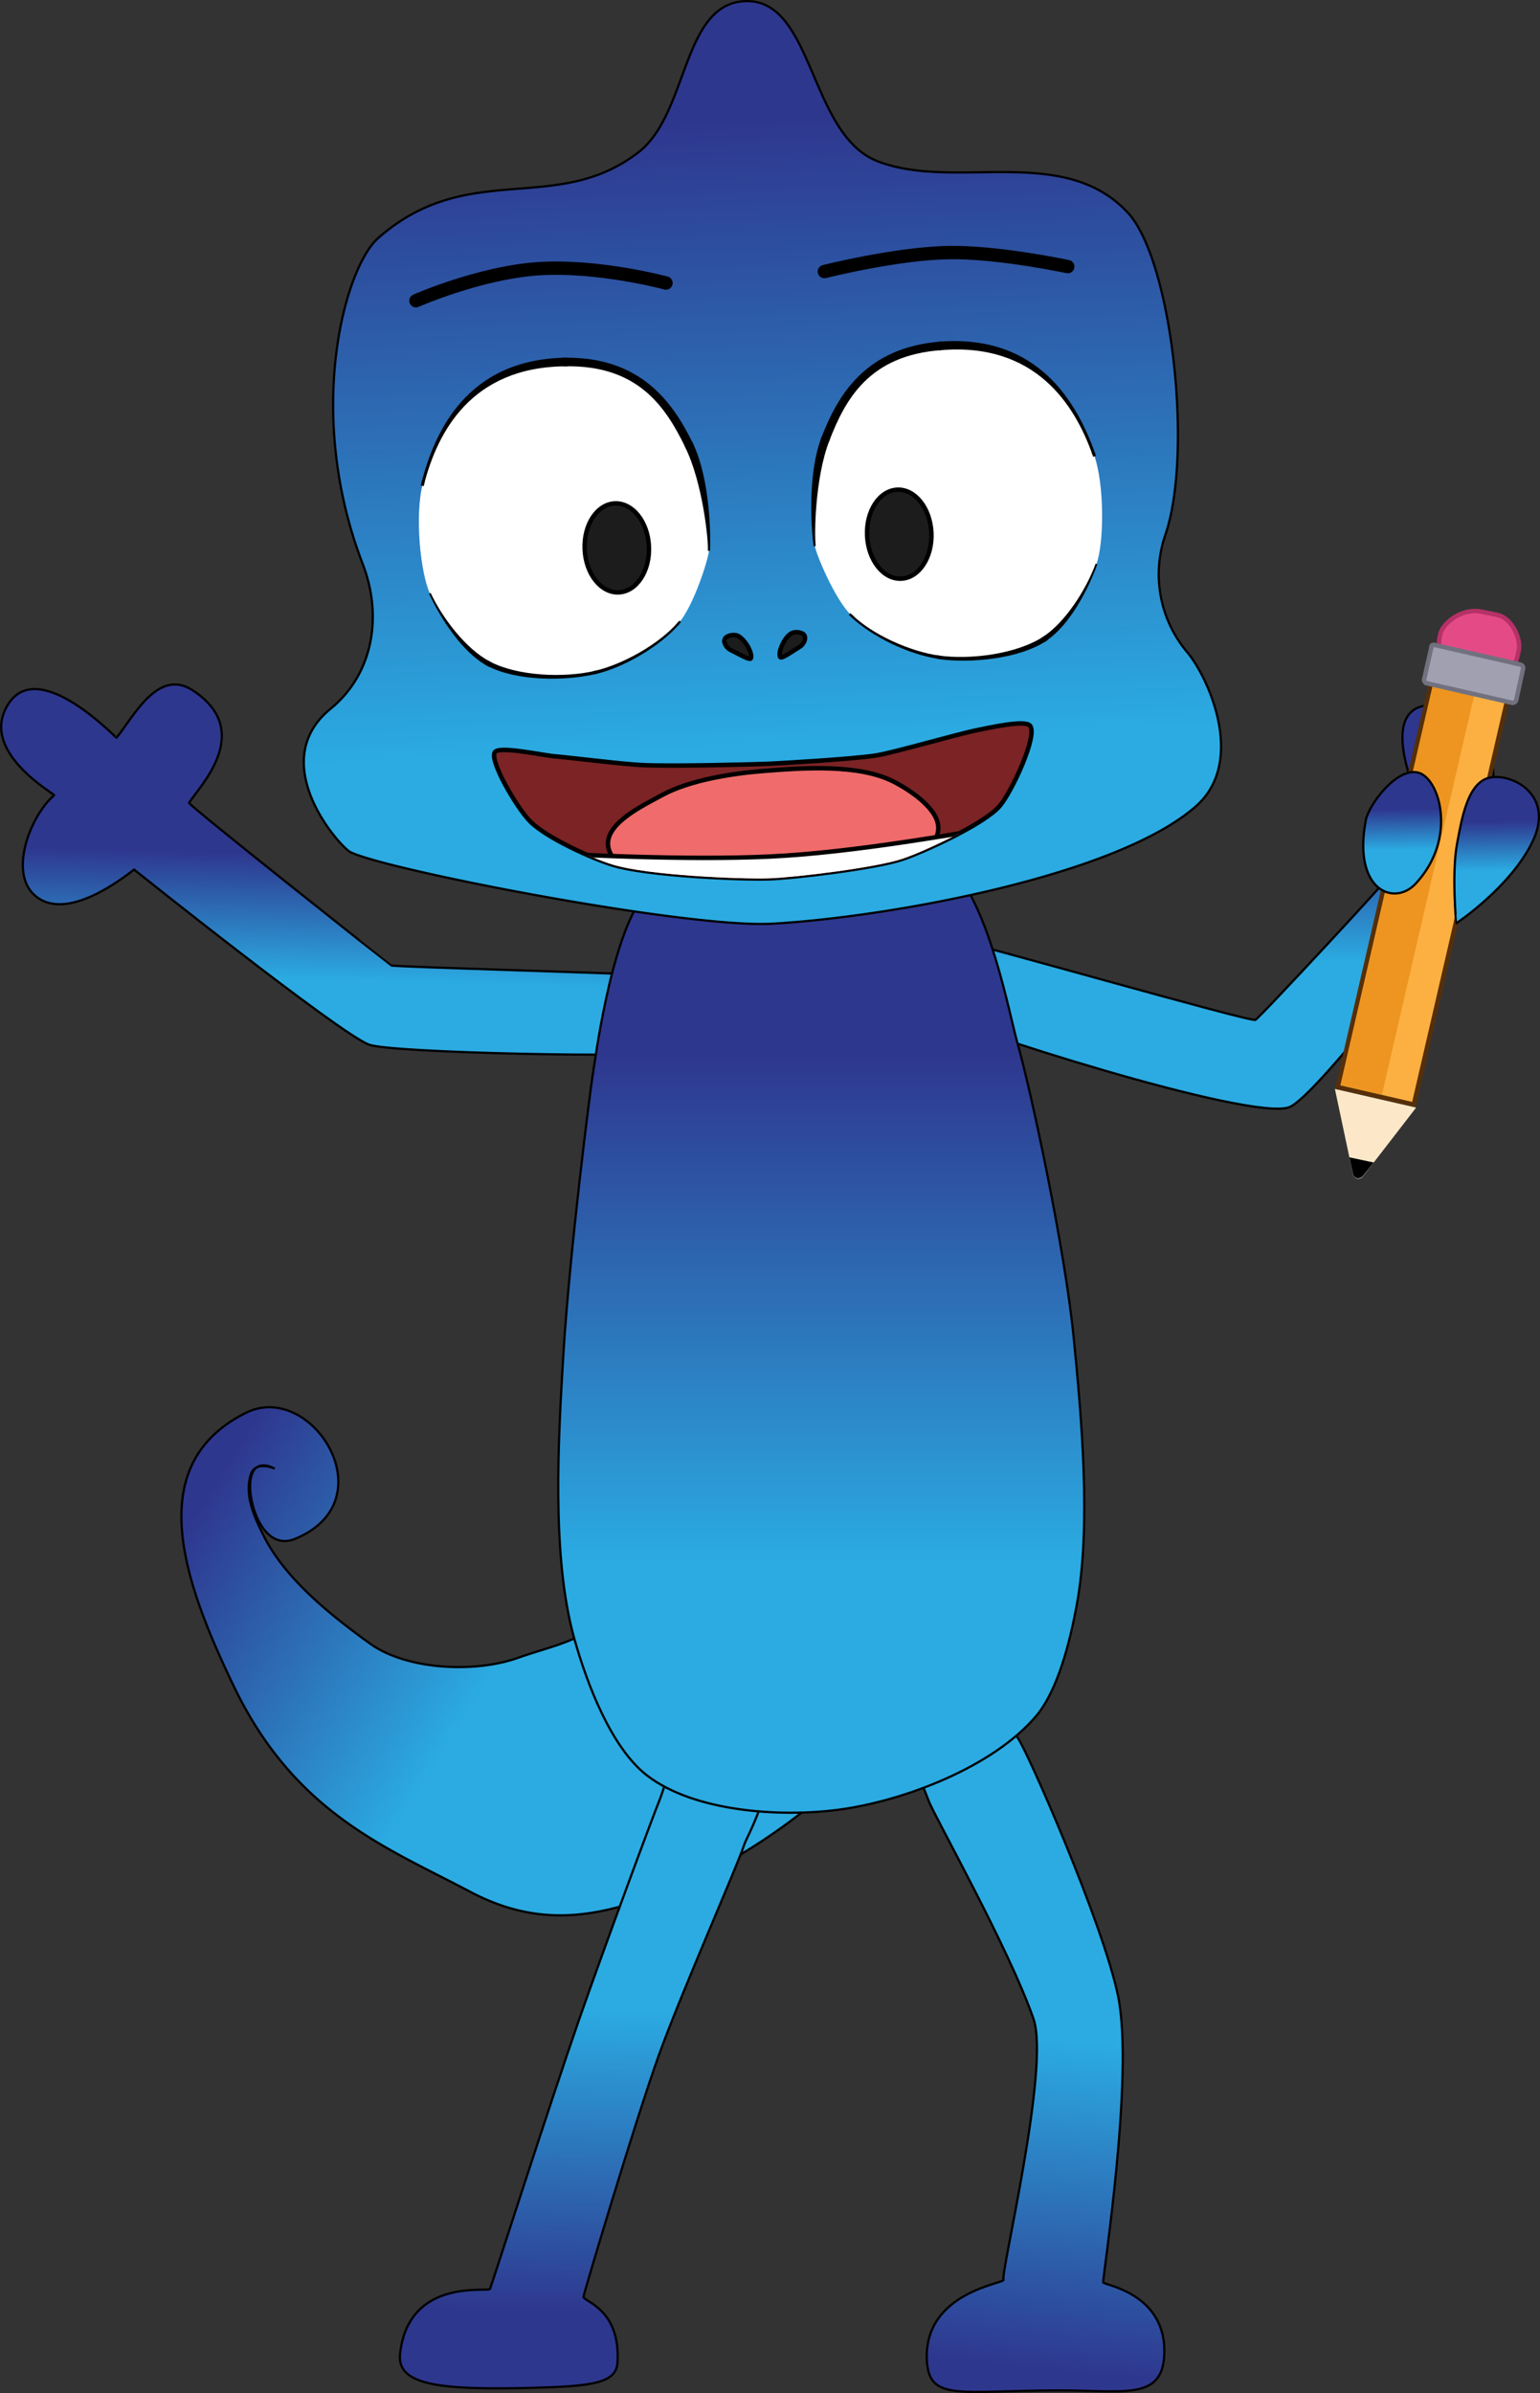 <svg xmlns="http://www.w3.org/2000/svg" xmlns:xlink="http://www.w3.org/1999/xlink" viewBox="0 0 346.36 537.98"><rect x="0" y="0" width="346.36" height="537.98" fill="#333333" stroke="none"/><defs><style>.cls-1,.cls-18,.cls-7{fill:none;}.cls-10,.cls-11,.cls-13,.cls-14,.cls-16,.cls-18,.cls-2,.cls-24,.cls-25,.cls-3,.cls-4,.cls-5,.cls-6,.cls-7,.cls-8,.cls-9{stroke:#000;}.cls-10,.cls-11,.cls-13,.cls-14,.cls-16,.cls-18,.cls-2,.cls-24,.cls-25,.cls-3,.cls-4,.cls-5,.cls-8,.cls-9{stroke-linecap:round;}.cls-10,.cls-2,.cls-22,.cls-23,.cls-24,.cls-25,.cls-3,.cls-4,.cls-5,.cls-6,.cls-8,.cls-9{stroke-miterlimit:10;}.cls-10,.cls-2,.cls-24,.cls-25,.cls-3,.cls-4,.cls-5,.cls-8,.cls-9{stroke-width:0.5px;}.cls-10,.cls-11,.cls-13,.cls-14,.cls-15,.cls-16,.cls-2,.cls-24,.cls-25,.cls-3,.cls-4,.cls-5,.cls-8,.cls-9{fill-rule:evenodd;}.cls-2{fill:url(#linear-gradient);}.cls-3{fill:url(#linear-gradient-2);}.cls-4{fill:url(#linear-gradient-3);}.cls-5{fill:url(#linear-gradient-4);}.cls-11,.cls-13,.cls-14,.cls-16,.cls-18,.cls-7{stroke-linejoin:round;}.cls-8{fill:url(#linear-gradient-5);}.cls-9{fill:url(#linear-gradient-6);}.cls-10{fill:url(#linear-gradient-7);}.cls-11{fill:#7b2325;}.cls-12{clip-path:url(#clip-path);}.cls-13{fill:#f06b6b;}.cls-14,.cls-15{fill:#fff;}.cls-16{fill:#1c1c1c;}.cls-17{clip-path:url(#clip-path-4);}.cls-18{stroke-width:3px;}.cls-19{fill:#fcb042;stroke:#562f09;stroke-miterlimit:10;}.cls-20{fill:#ed9520;}.cls-21{fill:#fce8c8;}.cls-22{fill:#e44b86;stroke:#b53167;}.cls-23{fill:#a0a0b1;stroke:#71717f;}.cls-24{fill:url(#linear-gradient-8);}.cls-25{fill:url(#linear-gradient-9);}</style><linearGradient id="linear-gradient" x1="-4524.5" y1="-352.07" x2="-4525.1" y2="-351.84" gradientTransform="matrix(130.48, 0, 0, -79.48, 590467.71, -27612.69)" gradientUnits="userSpaceOnUse"><stop offset="0" stop-color="#2babe2"/><stop offset="1" stop-color="#2e378e"/></linearGradient><linearGradient id="linear-gradient-2" x1="-4477.77" y1="-349.75" x2="-4477.8" y2="-350.42" gradientTransform="matrix(48.62, 0, 0, -110.65, 217933.51, -38242.63)" xlink:href="#linear-gradient"/><linearGradient id="linear-gradient-3" x1="-4501.47" y1="-349.96" x2="-4501.48" y2="-350.6" gradientTransform="matrix(71.22, 0, 0, -106.56, 320713.53, -36840.67)" xlink:href="#linear-gradient"/><linearGradient id="linear-gradient-4" x1="-4523.27" y1="-351.53" x2="-4523.27" y2="-351.14" gradientTransform="matrix(126.14, 0, 0, -78, 570853.8, -27203.24)" xlink:href="#linear-gradient"/><linearGradient id="linear-gradient-5" x1="-4525.15" y1="-352.45" x2="-4525.13" y2="-352.06" gradientTransform="matrix(134.07, 0, 0, -71.53, 606757.36, -24990.49)" xlink:href="#linear-gradient"/><linearGradient id="linear-gradient-6" x1="-4512.94" y1="-347.43" x2="-4512.94" y2="-346.74" gradientTransform="matrix(92.35, 0, 0, -163.99, 416943.86, -56624.44)" xlink:href="#linear-gradient"/><linearGradient id="linear-gradient-7" x1="-4534.52" y1="-345.63" x2="-4534.49" y2="-346.31" gradientTransform="matrix(206.79, 0, 0, -207.97, 937840.72, -71853.63)" gradientUnits="userSpaceOnUse"><stop offset="0" stop-color="#2e378e"/><stop offset="1" stop-color="#2babe2"/></linearGradient><clipPath id="clip-path"><path class="cls-1" d="M124.52,170c3.81.32,15,1.75,20,2,7,.32,25.56-.17,28.53-.3,2.5-.12,18.07-1,23.84-1.84,3.94-.6,18.13-4.75,22.69-5.68,3.07-.62,10.9-2.39,12.07-1.06,1.87,2.12-4.13,15-6.84,18.12-3.46,4-17,10.19-21.8,11.81-5.87,2-24.3,4.23-30,4.41-6.66.21-27.39-.69-35.21-3.07-4.66-1.42-15-6.07-18.64-9.81-3-3.08-9.19-13.67-7.85-15.5C112.27,167.65,122,169.77,124.52,170Z"/></clipPath><clipPath id="clip-path-4"><path class="cls-1" d="M167.58.26c15.47-.61,14.33,30,29.82,36,17.43,6.73,41.7-4.07,56.24,11.53,9.92,10.64,14.75,54.08,8.46,72.44A27.16,27.16,0,0,0,267,146.6c4.72,5.58,13.39,24.55,2,34.63-17.82,15.77-69.44,25-95.39,26.43-19,1.05-86.49-12-94.8-16.1-2.29-1.13-19.32-20.1-4.45-32.23,9.43-7.69,11.81-20.6,7.22-32.53-13.15-34.21-4-66.66,3.45-73.26,20.29-17.86,40-5,58.53-19.28C154.86,25.6,153.32.82,167.58.26Z"/></clipPath><linearGradient id="linear-gradient-8" x1="336.67" y1="195.73" x2="336.51" y2="184.71" gradientTransform="matrix(1, 0, 0, 1, 0, 0)" xlink:href="#linear-gradient"/><linearGradient id="linear-gradient-9" x1="315.41" y1="191.1" x2="315.28" y2="181.95" gradientTransform="matrix(1, 0, 0, 1, 0, 0)" xlink:href="#linear-gradient"/></defs><title>Camaleon 4 glosa_5to0</title><g id="Layer_2" data-name="Layer 2"><g id="Frame_6" data-name="Frame 6"><g id="CAMALEON"><g id="Cola"><g id="cola-2" data-name="cola"><path class="cls-2" d="M105.79,425.31c-18.88-10-39.41-17.59-53.18-46.17-11.38-23.64-20.71-49.86,2.71-61.53,14.79-7.37,32,19.78,11,28.35-6.91,2.82-10.34-7.48-10.05-12.45.38-6.29,5.35-3.41,5.35-3.42s-4.17-1.75-5.19,1.33c-1.56,4.77.9,9.8,2.67,13.44,4.64,9.56,14.39,17.63,24.11,24.63,8.35,6,23.66,6.6,33.16,3.25,15.12-5.33,22.09-3.11,38.6-39.62,10.59-23.41,46.06-7.13,54.12,10.07a37.14,37.14,0,0,1,1.55,26.32c-8.29,24.52-39.85,48.37-63.17,56.57C135.54,430.26,122.23,434,105.79,425.31Z"/></g></g><g id="pie_izq" data-name="pie izq"><g id="pierna_izq" data-name="pierna izq"><path class="cls-3" d="M225.7,512.52c.39.83-18,2.73-17.24,18.11.48,9.35,7.42,6.79,29.8,6.75,14.42,0,23,2.27,23.58-7.76.79-14.07-13.59-15.93-13.72-16.5-.19-.85,7-46.28,3.37-64.27-3.2-15.9-20.51-55.48-22.65-58.25-.77-1-8.21-18.47-18.34-11.35s-2.36,23.52-1.6,25.66C210,408,227,438.15,232.44,453.84,236.23,464.72,225,511,225.7,512.52Z"/></g></g><g id="pie_der" data-name="pie der"><g id="pierna_der" data-name="pierna der"><path class="cls-4" d="M131.24,516.3c-.1,1.15,8.31,2.59,7.65,14.75-.26,4.8-5.81,5.42-19.71,5.77-20.49.51-30-.67-29.2-7.68,1.94-17.3,19.88-13.71,20.24-14.59s13.73-42.47,20-60.47c5.25-15.06,16.53-45.55,18.26-49.78,1.16-2.84,7-25.32,19.11-17.7,11.5,7.24.44,26.07-.14,27.91-1.53,4.83-14.25,33.5-19.33,47.68C142.61,477.62,131.3,515.58,131.24,516.3Z"/></g></g><g id="mano_izq" data-name="mano izq"><g id="brazo_izq" data-name="brazo izq"><path class="cls-5" d="M206.61,218.54c1.19-5.76,5.45-7.69,7.37-7.44,3.7.5,67,18.65,68.36,18.18.8-.27,31-32.84,30.75-33.06-1-.82-2.8-6-1.34-10.58s4.74-6.23,6.94-6.53c.12,0-8.45-18.72,1.7-20.45,19-3,14.88,21.76,15.72,21.59,7.19-1.44,4.39-6.25,8.3,3.52-2.7,8.61-6.57,17.24-18.36,23.54-.65.35-30.21,39.48-36.12,41.61-8.88,3.19-75.66-18.26-79.78-21.2C209.7,227.4,205.5,224,206.61,218.54Z"/><path class="cls-6" d="M206.61,218.54c1.19-5.76,5.34-8.1,7.42-7.85l-.11.83c-1.75-.27-6.12,1.26-7.31,7Z"/><path class="cls-7" d="M214,210.69l-.11.83"/><path class="cls-6" d="M209.91,228.07a10.36,10.36,0,0,1-3.3-9.53h0c-1.11,5.43,3.36,8.54,3.79,8.84Z"/><path class="cls-7" d="M209.91,228.07l.49-.69"/></g></g><g id="mano_izq_2" data-name="mano izq 2"><g id="brazo_izq-2" data-name="brazo izq"><path class="cls-8" d="M156.22,228.58c.38-5.9-3.31-8.86-5.23-9.12-3.3-.46-61.55-2.05-63-2.41-.06,0-45.74-36.13-45.47-36.57,2.07-3.41,15-16.06.79-25.31-7.84-5.09-13.37,6.15-17.11,10.68-.1.12-17.26-18.09-24.2-7.77-7.22,10.75,10.46,20.47,10.19,20.7C7,183.16,2.06,195.64,7.51,201c5.61,5.48,15.5.07,22.64-5.51,0,0,46.17,36.85,52.83,39.35,5.13,1.92,63.42,3,67.31,1.67C150.81,236.31,155.86,234.13,156.22,228.58Z"/><path d="M156.22,228.58c.38-5.9-3.52-8.49-5.29-8.71l.12-.83c2.07.32,5.55,3.64,5.17,9.54Z"/><path class="cls-7" d="M150.93,219.87l.12-.83"/><path d="M150.15,236.1c.5-.17,5.71-2,6.07-7.52h0a10.28,10.28,0,0,1-5.79,8.31Z"/><path class="cls-7" d="M150.15,236.1l.28.79"/></g></g><g id="cuerpo"><g id="cuerpo-2" data-name="cuerpo"><path class="cls-9" d="M179.76,181.93c-12.52.86-27.44,9.7-35,19.45s-11.06,38.13-11.4,40c-.52,2.78-5.26,40.18-6.63,62.79-1.17,19.23-2.74,45.71,2.42,64.16,2.85,10.19,8.33,24.63,16.4,30.83,10.64,8.18,30.06,9.4,43.05,7.68,14.47-1.91,34.65-9.5,44.46-21.08,5-6,7.66-17.07,9.12-25,3.27-17.73,1.07-42.27-.72-60.25-2-20.09-9.64-55.54-12.62-66C227,228,222.59,203.91,214,195.1,206.09,187,191.3,181.15,179.76,181.93Z"/></g></g><g id="cabeza"><g id="cabeza-2" data-name="cabeza"><path class="cls-10" d="M167.58.26c15.47-.61,14.33,30,29.82,36,17.43,6.73,41.7-4.07,56.24,11.53,9.92,10.64,14.75,54.08,8.46,72.44A27.16,27.16,0,0,0,267,146.6c4.72,5.58,13.39,24.55,2,34.63-17.82,15.77-69.44,25-95.39,26.43-19,1.05-86.49-12-94.8-16.1-2.29-1.13-19.32-20.1-4.45-32.23,9.43-7.69,11.81-20.6,7.22-32.53-13.15-34.21-4-66.66,3.45-73.26,20.29-17.86,40-5,58.53-19.28C154.86,25.6,153.32.82,167.58.26Z"/></g><g id="boca"><g id="boca-2" data-name="boca"><path class="cls-11" d="M124.52,170c3.81.32,15,1.75,20,2,7,.32,25.56-.17,28.53-.3,2.5-.12,18.07-1,23.84-1.84,3.94-.6,18.13-4.75,22.69-5.68,3.07-.62,10.9-2.39,12.07-1.06,1.87,2.12-4.13,15-6.84,18.12-3.46,4-17,10.19-21.8,11.81-5.87,2-24.3,4.23-30,4.41-6.66.21-27.39-.69-35.21-3.07-4.66-1.42-15-6.07-18.64-9.81-3-3.08-9.19-13.67-7.85-15.5C112.27,167.65,122,169.77,124.52,170Z"/></g><g id="lengua"><g class="cls-12"><path class="cls-13" d="M136.75,190c-.41-5,7.86-8.92,12.26-11.31,6.17-3.35,15.79-4.83,22.8-5.38,8.76-.69,21.36-1.6,29.17,2.41,3.91,2,10.28,6.27,10.05,10.65-.32,6.14-10.72,10-16.48,12.17-11.86,4.38-30,4.77-42.13,1.19C147.11,198.14,137.2,195.5,136.75,190Z"/></g></g><g id="dientes"><g class="cls-12"><path class="cls-14" d="M70.79,140.47c2.9,3.58,63.06,1.08,99.93-.9s99.49-9.69,99.54-9.77-3.42-34.29-13-44.3C237.69,65,194.1,61.21,165.75,61.87c-28.58.66-74.15,5.07-91,28.13C65.72,102.25,69.33,138.66,70.79,140.47Z"/></g><g class="cls-12"><path class="cls-14" d="M274.65,178.65c-3.23-3.46-64,12.17-101.58,13.91-36.76,1.7-100.1-4.42-100.16-4.34s1.39,45.21,13.61,58.41c19.25,20.82,63.18,24.29,91.53,23.63,28.58-.66,73.68-5.41,91-28.12C280.7,227,276.65,180.79,274.65,178.65Z"/></g></g></g><g id="ojos"><g id="ojos-2" data-name="ojos"><path class="cls-15" d="M96.68,133.39c-2.09-4.5-3.46-17.49-1.59-24.66,3-11.68,10.44-27.07,32.05-27.35,16.66-.22,23.33,9.51,27.8,18.64,4.06,8.29,4.66,21.46,4.51,23.78-.11,1.78-3.35,12.25-6.79,16.26-4.25,5-12.38,9.61-18.74,11.1-7.06,1.65-17.67,1.4-24.09-2C104.38,146.29,99.28,139,96.68,133.39Z"/><path d="M94.76,108.64c3-11.71,10.31-27.83,32.37-28.23l0,1.94c-21.16.17-28.72,14.82-31.74,26.46Z"/><path class="cls-7" d="M94.76,108.64l.65.17"/><path d="M127.13,80.41c17-.15,24.17,10,28.68,19.19l-1.73.85c-4.43-9.08-10.65-18.39-26.93-18.1Z"/><path class="cls-7" d="M127.13,80.41l0,1.94"/><path d="M155.81,99.6c4.12,8.5,4,21.87,3.88,24.21l-.48,0c.15-2.3-1.15-15.27-5.13-23.33Z"/><path class="cls-7" d="M155.81,99.6l-1.73.85"/><path d="M152.85,140.23c-4.29,5-12.42,9.79-18.84,11.29l-.17-.72c6.3-1.47,14.41-6,18.63-10.9Z"/><path class="cls-7" d="M152.85,140.23l-.38-.33"/><path d="M134,151.52c-7.12,1.66-17.88,1.6-24.44-1.84l.53-1c6.26,3.33,16.73,3.77,23.74,2.13Z"/><path class="cls-7" d="M134,151.52l-.17-.72"/><path d="M109.57,149.68c-5.58-3-10.46-10.6-13.07-16.21l.36-.17c2.59,5.57,7.92,12.58,13.24,15.37Z"/><path class="cls-7" d="M109.57,149.68l.53-1"/><path class="cls-15" d="M246.61,126.78c1.68-4.66,1.89-17.7-.59-24.67-4.05-11.36-12.81-26-34.35-24.37-16.6,1.26-22.4,11.51-26,21-3.31,8.6-2.75,21.75-2.39,24.05.27,1.76,4.42,11.88,8.2,15.57,4.67,4.56,13.18,8.46,19.64,9.38,7.18,1,17.73-.16,23.82-4.1C240.07,140.29,244.51,132.57,246.61,126.78Z"/><path d="M245.7,102.22c-4-11.32-12.87-25.21-33.95-23.51l-.15-1.93c22-1.55,30.67,13.82,34.73,25.22Z"/><path class="cls-7" d="M245.7,102.22l.63-.22"/><path d="M211.75,78.71c-16.23,1.15-21.61,11-25.23,20.38l-1.79-.69c3.68-9.56,9.9-20.27,26.87-21.62Z"/><path class="cls-7" d="M211.75,78.71l-.15-1.93"/><path d="M186.52,99.09c-3.25,8.37-3.4,21.38-3.05,23.66l-.47.07c-.36-2.32-1.63-15.6,1.73-24.42Z"/><path class="cls-7" d="M186.52,99.09l-1.79-.69"/><path d="M191.61,138.18c4.64,4.53,13.12,8.29,19.52,9.19l-.1.74c-6.53-.93-15.05-5-19.77-9.57Z"/><path class="cls-7" d="M191.61,138.18l-.35.36"/><path d="M211.13,147.37c7.13,1,17.52-.34,23.46-4.21l.62,1c-6.23,4-16.94,5-24.18,4Z"/><path class="cls-7" d="M211.13,147.37l-.1.74"/><path d="M234.59,143.16c5-3.24,9.74-10.68,11.83-16.45l.38.14c-2.11,5.8-6.3,13.82-11.59,17.27Z"/><path class="cls-7" d="M234.59,143.16l.62,1"/></g><g id="pupilas"><path class="cls-16" d="M138.28,113.17c4-.17,7.43,4.15,7.67,9.68s-2.78,10.14-6.78,10.32-7.43-4.15-7.67-9.68S134.28,113.35,138.28,113.17Z"/><path class="cls-16" d="M201.8,110.09c4-.18,7.43,4.15,7.68,9.68s-2.79,10.14-6.79,10.32-7.42-4.15-7.67-9.68S197.8,110.27,201.8,110.09Z"/></g></g><g id="cejas"><g class="cls-17"><path class="cls-18" d="M93.55,67.61s14-6.18,27.1-7.17c13.69-1,29.14,3.19,29.14,3.19"/></g><g class="cls-17"><path class="cls-18" d="M240.15,59.94s-15.6-3.35-26.83-3.16c-11.73.2-27.91,4.27-27.91,4.27"/></g></g><g id="nariz"><g class="cls-17"><path class="cls-16" d="M163,143.67c.3-.78,1.87-1.09,2.67-.84,1.75.53,3.71,4.08,3.2,5.19-.25.52-3.21-1.27-4.38-1.8C163.44,145.76,162.63,144.5,163,143.67Z"/></g><g class="cls-17"><path class="cls-16" d="M180.94,142.87c-.38-.75-2-.92-2.74-.6-1.69.69-3.34,4.39-2.73,5.45.3.51,3.09-1.55,4.2-2.18S181.33,143.67,180.94,142.87Z"/></g></g></g></g><rect class="cls-19" x="270.79" y="188.97" width="99.71" height="17.57" transform="translate(55.79 465.66) rotate(-76.99)"/><rect class="cls-20" x="267.53" y="191.69" width="99.71" height="9.54" transform="translate(54.52 461.47) rotate(-76.99)"/><path class="cls-21" d="M318.5,249l-11.87,15.36a1.32,1.32,0,0,1-1.75.46,1.34,1.34,0,0,1-.58-.81l-4.07-19.2Z"/><path d="M303.49,260.18l.81,3.72a1.17,1.17,0,0,0,1.51.93,1.36,1.36,0,0,0,.82-.58l2.33-2.91Z"/><path class="cls-22" d="M336.76,138.24l-3.37-.7c-4.65-1-8.84,2.56-9.42,4.89h0c-.59,2.32-.59,4.42,1.86,5l12.1,2.79c2.32.58,3.14-1.28,3.6-3.72h0C342.23,144.17,340.37,139.05,336.76,138.24Z"/><path class="cls-23" d="M322.69,145,342,149.41a.86.86,0,0,1,.58.81L341,157.44a.87.87,0,0,1-.81.58l-19.32-4.42a.88.88,0,0,1-.58-.82l1.63-7.21C321.87,145.1,322.22,144.87,322.69,145Z"/><path class="cls-24" d="M327.71,189.64c1-5.24,2.29-13.79,7.37-14.83s14.62,3.94,9.64,14.31-17.21,18.45-17.21,18.45S326.47,196.17,327.71,189.64Z"/><path class="cls-25" d="M307.19,184.35c.63-3.33,6.84-11.82,11.71-10.68s9,14.79-.52,25C313.56,203.83,304.18,200.21,307.19,184.35Z"/></g></g></svg>